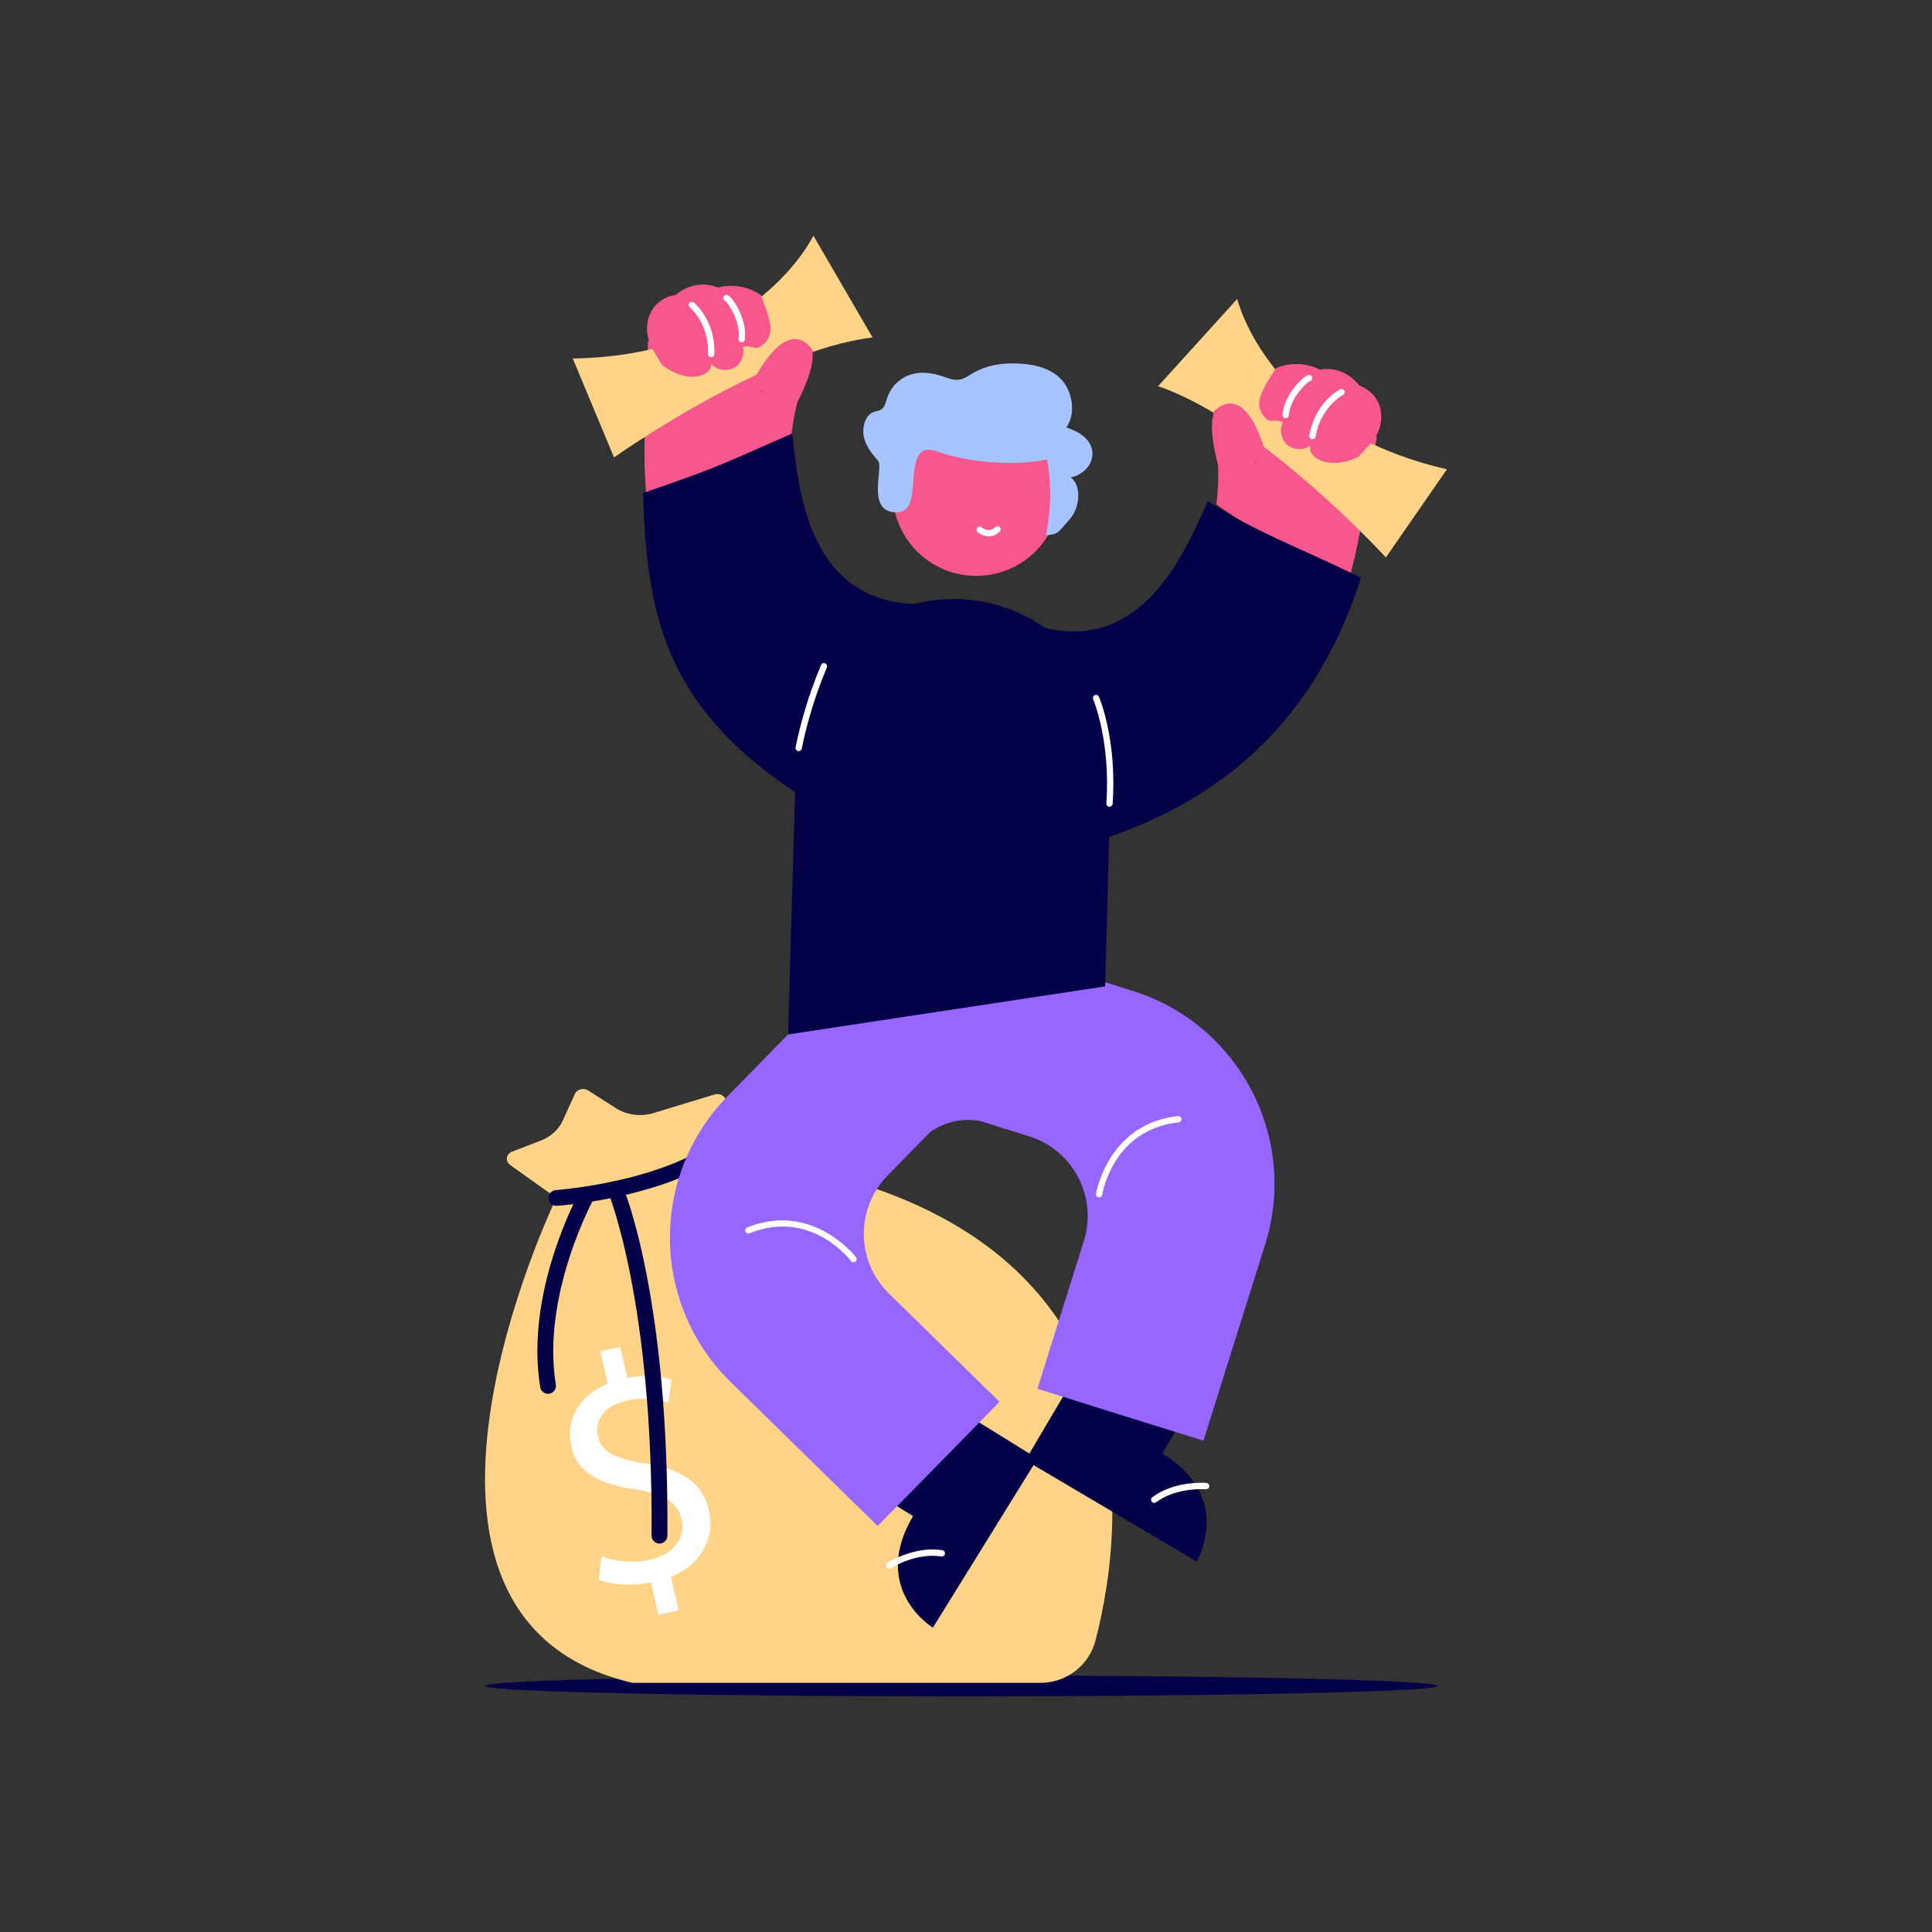 <?xml version="1.0" encoding="utf-8"?>
<!-- Generator: Adobe Illustrator 23.0.4, SVG Export Plug-In . SVG Version: 6.00 Build 0)  -->
<svg version="1.1" id="Layer_1" xmlns="http://www.w3.org/2000/svg" xmlns:xlink="http://www.w3.org/1999/xlink" x="0px" y="0px"
	 viewBox="0 0 612 612" style="enable-background:new 0 0 612 612;" xml:space="preserve">
<rect x="0" y="0" width="612" height="612" fill="#333333" stroke="none"/>
<style type="text/css">
	.st0{fill:#030047;}
	.st1{fill:#FFD488;}
	.st2{fill:#FFFFFF;}
	.st3{fill:#F7578C;}
	.st4{fill:#9666FF;}
	.st5{fill:#A6C4FF;}
</style>
<g>
	<path class="st0" d="M455.48,534.04c0-1.83-67.57-3.32-150.91-3.32s-150.91,1.49-150.91,3.32s67.57,3.32,150.91,3.32
		S455.48,535.87,455.48,534.04z"/>
	<path class="st1" d="M176.24,379.47c0,0-64.34,132.95,24.12,153.61H329.6c8.22,0,15.41-5.55,17.45-13.51
		c9.59-37.37,22.35-140.22-122.45-153.84l5.32-15.96c0.65-1.94-1.43-3.71-3.57-3.06l-19.37,5.88c-4.01,1.22-8.44,0.64-11.88-1.56
		l-8.79-5.61c-1.46-0.93-3.52-0.4-4.2,1.09l-3.83,8.43c-1.3,2.86-3.82,5.16-7,6.38l-9.04,3.47c-1.93,0.74-2.28,3.05-0.64,4.23
		L176.24,379.47z"/>
	<path class="st0" d="M176.24,381.97c-1.3,0-2.4-1.01-2.49-2.33c-0.09-1.38,0.95-2.57,2.32-2.66c0.29-0.02,28.81-2.08,47.22-13.38
		c1.18-0.72,2.72-0.35,3.44,0.82c0.72,1.18,0.35,2.72-0.82,3.44c-19.47,11.95-48.28,14.03-49.5,14.11
		C176.36,381.97,176.3,381.97,176.24,381.97z"/>
	<g>
		<path class="st2" d="M208.56,511.5l-2.35-10.24c-5.91,1.25-12.41,0.82-16.54-0.9l0.88-7.35c4.21,1.6,9.93,2.32,15.6,1.01
			c7.2-1.65,11.12-6.93,9.79-12.71c-1.28-5.58-6.03-8.12-14.23-9.44c-11.28-1.68-18.73-4.88-20.76-13.71
			c-1.93-8.42,2.59-16.18,11.57-19.84l-2.35-10.24l6.29-1.44l2.26,9.84c6.13-1.19,10.66-0.52,14,0.53l-1,7.28
			c-2.41-0.73-7.08-2.01-13.57-0.52c-7.81,1.79-9.68,7.13-8.75,11.19c1.21,5.27,5.57,7.05,15.23,8.68
			c11.42,1.86,17.91,5.93,19.98,14.96c1.84,8.01-2.02,16.8-12.07,20.92l2.42,10.55L208.56,511.5z"/>
	</g>
	<path class="st0" d="M173.59,441.51c-1.2,0-2.26-0.87-2.46-2.09c-4.95-30.15,11.97-61.04,12.7-62.34c0.67-1.21,2.19-1.64,3.4-0.97
		c1.21,0.67,1.64,2.19,0.97,3.4c-0.17,0.3-16.79,30.69-12.13,59.1c0.22,1.36-0.7,2.65-2.06,2.87
		C173.86,441.5,173.73,441.51,173.59,441.51z"/>
	<path class="st0" d="M208.9,488.95c-0.01,0-0.01,0-0.02,0c-1.38-0.01-2.49-1.14-2.48-2.52c0.54-74.09-13.64-108.46-13.78-108.79
		c-0.54-1.27,0.05-2.74,1.33-3.28c1.27-0.54,2.74,0.05,3.28,1.32c0.6,1.41,14.73,35.5,14.18,110.79
		C211.39,487.84,210.27,488.95,208.9,488.95z"/>
	<path class="st3" d="M385.32,159.79c13.45,9.29,27.24,17.78,41.41,25.69c3.6-12.11,5.16-22.51,6.06-30.34
		c1.45-6.71,2.62-12.59,3.4-16.75c-12.4-3.52-24.39-8.12-34.61-16.48c-1.69,1.8-3.15,3.87-4.39,5.95c-1.34,2.25-2.56,4.69-2.96,7.25
		c-0.07-2.24-1.02-5.71-6.21-6.35c-7.78-0.95-2.18,18.47-2.18,18.47C385.83,147.45,386.23,152.19,385.32,159.79z M397.44,145.87
		c0.01,0.01,0.01,0.02,0.02,0.03c0.16,0.24,0.3,0.54,0.45,0.84l-0.13,0.01L397.44,145.87z"/>
	<path class="st1" d="M391.92,94.69c0,0,9.59,40.94,66.43,53.96l-19.34,27.93c0,0-39.57-43.15-72.16-54.25L391.92,94.69z"/>
	<path class="st3" d="M384.16,130.72c0,0,4.81-5.93,10.11-0.77c5.3,5.16,7.96,18.81,7.96,18.81L384.16,130.72z"/>
	<path class="st3" d="M430.16,144.8c-3.56,1.65-7.38,2.43-11.07,1.33c-2.25-0.67-4.57-2.65-4.05-4.94
		c-2.11,1.54-5.27,1.42-7.25-0.28c-1.98-1.7-2.58-4.8-1.38-7.12c-3.42-1.44-4,0.87-6.19-2.12c-2.51-3.41-1.12-6.57,0.99-10.23
		c0.53-0.91,1.57-2.6,3.01-4.86C414.41,124.48,423.81,133.23,430.16,144.8"/>
	<path class="st3" d="M404.23,116.58c0,0,6.6-3.17,13.89,0.51c0,0,7.1-1.8,12.45,5.01c0,0,7.27,2.37,6.97,10.39
		c-0.12,3.1-1.47,6.02-3.59,8.28l-3.78,4.03l-7.46-9.95l-13.4-11.43L404.23,116.58z"/>
	<path class="st2" d="M407.27,132.48c-0.03,0-0.05,0-0.08,0c-0.55-0.04-0.96-0.52-0.92-1.07c0.49-6.43,6.72-12.6,8.39-12.64
		c0.01,0,0.02,0,0.02,0c0.54,0,0.99,0.43,1,0.98c0.01,0.5-0.34,0.92-0.82,1.01c-1.06,0.5-6.19,5.41-6.6,10.81
		C408.23,132.08,407.79,132.48,407.27,132.48z"/>
	<path class="st2" d="M415.75,139.12c-0.06,0-0.11,0-0.17-0.01c-0.54-0.09-0.91-0.61-0.82-1.15c1.77-10.38,9.41-14.47,9.73-14.64
		c0.49-0.26,1.09-0.06,1.35,0.42c0.25,0.49,0.07,1.09-0.42,1.35c-0.1,0.05-7.09,3.86-8.69,13.2
		C416.65,138.78,416.22,139.12,415.75,139.12z"/>
	<path class="st3" d="M252.64,127.3c0,0,9.53-17.82,1.72-18.52c-5.21-0.46-6.87,2.73-7.4,4.91c0.14-2.59-0.54-5.22-1.39-7.71
		c-0.78-2.3-1.78-4.63-3.05-6.74c-11.74,6.04-24.42,8.04-37.28,8.9c-0.11,4.24-0.19,10.22-0.17,17.09
		c-0.76,7.85-1.4,18.34-0.41,30.93c15.51-4.78,30.77-10.21,45.86-16.49C251.21,132.06,252.6,127.51,252.64,127.3z M241.07,124.34
		l-0.13-0.03c0.2-0.26,0.41-0.53,0.61-0.73c0.01-0.01,0.02-0.02,0.03-0.03L241.07,124.34z"/>
	<path class="st1" d="M257.65,74.65c0,0-17.92,38.04-76.22,38.91l13.08,31.35c0,0,47.7-33.95,81.89-38L257.65,74.65z"/>
	<path class="st3" d="M257.72,111.5c0,0-3.47-6.81-9.72-2.86c-6.26,3.94-11.71,16.73-11.71,16.73L257.72,111.5z"/>
	<path class="st3" d="M209.79,115.68c3.13,2.35,6.71,3.92,10.55,3.61c2.34-0.19,5.02-1.64,4.99-3.99c1.74,1.94,4.86,2.48,7.15,1.24
		c2.29-1.25,3.53-4.16,2.83-6.68c3.64-0.7,3.73,1.69,6.5-0.78c3.16-2.81,2.47-6.19,1.16-10.21c-0.32-1-0.99-2.87-1.93-5.38
		C229.43,99.09,218.42,105.68,209.79,115.68"/>
	<path class="st3" d="M241.04,93.49c0,0-5.79-4.48-13.7-2.4c0,0-6.57-3.25-13.22,2.3c0,0-7.61,0.8-8.99,8.71
		c-0.53,3.05,0.18,6.2,1.79,8.85l2.86,4.73l9.37-8.17l15.49-8.38L241.04,93.49z"/>
	<path class="st2" d="M234.96,108.42c-0.04,0-0.09,0-0.14-0.01c-0.55-0.07-0.93-0.58-0.86-1.12c0.72-5.37-3.26-11.24-4.2-11.95
		c-0.45-0.19-0.7-0.67-0.59-1.16c0.13-0.54,0.67-0.87,1.21-0.74c1.62,0.39,6.43,7.73,5.56,14.12
		C235.88,108.06,235.45,108.42,234.96,108.42z M229.92,95.38h0.01H229.92z"/>
	<path class="st2" d="M225.29,113.15c-0.01,0-0.03,0-0.04,0c-0.55-0.02-0.98-0.49-0.96-1.04c0.39-9.49-5.68-14.67-5.75-14.73
		c-0.42-0.35-0.48-0.98-0.13-1.41c0.35-0.42,0.98-0.48,1.41-0.13c0.28,0.23,6.89,5.83,6.47,16.35
		C226.26,112.73,225.82,113.15,225.29,113.15z"/>
	<path class="st4" d="M286.99,366.41c0,0,10.59-17.81,29.63-9.4c19.04,8.42,25.26-61.58,25.26-61.58l-72.84-2.99
		c0,0-15.24,3.77-17.24,16.34C249.82,321.35,286.99,366.41,286.99,366.41z"/>
	<path class="st0" d="M295.51,515.6l33.16-53.56l-30.86-19.1l-19.08,30.82l10.5,6.5C275.51,503.46,295.51,515.6,295.51,515.6"/>
	<path class="st2" d="M281.75,496.85c-0.33,0-0.65-0.16-0.84-0.46c-0.3-0.47-0.16-1.08,0.31-1.38c0.34-0.22,8.54-5.35,17.27-3.95
		c0.55,0.09,0.92,0.6,0.83,1.15c-0.09,0.54-0.6,0.92-1.15,0.83c-7.99-1.29-15.81,3.61-15.88,3.66
		C282.12,496.8,281.93,496.85,281.75,496.85z"/>
	<path class="st4" d="M298.46,462.6l18.16-18.55l-35.04-34.31c-10.43-10.22-10.61-26.96-0.4-37.39l14.15-14.45l-38.44-37.63
		l-26.4,26.97c-24.74,25.27-24.31,65.81,0.96,90.55l46.56,45.59L298.46,462.6z"/>
	<path class="st0" d="M379.05,494.62l-54.23-32.05l18.46-31.24l31.2,18.44l-6.28,10.64C391.13,474.58,379.05,494.62,379.05,494.62"
		/>
	<path class="st2" d="M365.63,476.07c-0.3,0-0.61-0.14-0.8-0.4c-0.33-0.44-0.24-1.07,0.2-1.4c7.08-5.3,16.72-4.56,17.13-4.52
		c0.55,0.05,0.96,0.53,0.91,1.08c-0.04,0.55-0.52,0.97-1.08,0.91c-0.09,0-9.3-0.7-15.77,4.13
		C366.05,476,365.84,476.07,365.63,476.07z"/>
	<path class="st4" d="M353.39,447.7l-24.77-7.79l14.71-46.79c4.38-13.93-3.36-28.77-17.29-33.15l-19.29-6.06l16.13-51.32l36,11.32
		c33.74,10.61,52.49,46.55,41.88,80.29l-19.54,62.16L353.39,447.7z"/>
	<path class="st2" d="M348.17,379.3c-0.05,0-0.11,0-0.16-0.01c-0.54-0.09-0.92-0.6-0.83-1.14c0.04-0.22,3.77-22.21,25.96-24.61
		c0.54-0.06,1.04,0.34,1.1,0.89c0.06,0.55-0.34,1.04-0.89,1.1c-20.65,2.24-24.07,22.09-24.2,22.94
		C349.08,378.95,348.65,379.3,348.17,379.3z"/>
	<path class="st2" d="M270.39,399.87c-0.3,0-0.6-0.14-0.8-0.4c-0.52-0.68-12.91-16.58-32.16-8.8c-0.51,0.21-1.09-0.04-1.3-0.55
		c-0.21-0.51,0.04-1.09,0.55-1.3c20.7-8.35,34.37,9.27,34.5,9.45c0.33,0.44,0.25,1.07-0.19,1.4
		C270.82,399.8,270.61,399.87,270.39,399.87z"/>
	<path class="st3" d="M335.75,154.68c0.13,2.77-0.17,5.47-0.85,8.03c-0.31,1.17-0.69,2.3-1.15,3.39
		c-3.82,9.18-12.66,15.8-23.26,16.29c-12.54,0.59-23.44-7.61-26.74-19.18c-0.16-0.53-0.28-1.05-0.41-1.59
		c-0.33-1.44-0.52-2.94-0.59-4.46c-0.02-0.46-0.03-0.92-0.03-1.38c0.01-1.41,0.12-2.81,0.34-4.17c1.14-6.94,5-13.01,10.49-17.03
		c4.07-3.01,9.04-4.87,14.47-5.12c3.44-0.16,6.76,0.34,9.82,1.39c0.51,0.17,1.02,0.35,1.5,0.57c1.23,0.51,2.42,1.1,3.55,1.78
		c6.98,4.17,11.91,11.49,12.74,20.09c0.01,0.03,0.01,0.06,0.01,0.09C335.7,153.82,335.73,154.24,335.75,154.68z"/>
	<path class="st2" d="M313.22,169.92c-1.5,0-2.82-0.72-3.54-1.35c-0.42-0.36-0.46-0.99-0.1-1.41c0.36-0.42,0.99-0.46,1.41-0.1
		c0.24,0.2,2.34,1.87,4.3-0.1c0.39-0.39,1.02-0.39,1.41,0c0.39,0.39,0.39,1.02,0,1.41C315.57,169.51,314.35,169.92,313.22,169.92z"
		/>
	<path class="st0" d="M250.9,137.33c-25.6,11.35-25.6,11.35-47.2,18.85c1.25,40.62,7.26,71.55,58.68,101.24l27.17-66.08
		C255.01,189.88,252.94,153.13,250.9,137.33z"/>
	<path class="st0" d="M382.62,158.8c16.58,10.42,25.37,12.97,48.5,24.19c-15.47,48.64-49.03,75.72-95.94,86.72l-5.8-71.21
		C362.73,207.62,375.87,173.24,382.62,158.8z"/>
	<path class="st0" d="M252.41,232.31c4.27-27.45,29.99-46.24,57.44-41.96h0c27.45,4.27,46.24,29.99,41.96,57.44l-1.73,64.67
		l-100.45,15.22L252.41,232.31"/>
	<path class="st2" d="M253,237.93c-0.07,0-0.13-0.01-0.2-0.02c-0.54-0.11-0.89-0.64-0.78-1.18c1.2-5.98,3.56-15.35,8.05-26.06
		c0.21-0.51,0.8-0.75,1.31-0.54c0.51,0.21,0.75,0.8,0.54,1.31c-4.43,10.56-6.76,19.79-7.94,25.68
		C253.89,237.6,253.47,237.93,253,237.93z"/>
	<path class="st2" d="M351.46,255.54c-0.02,0-0.05,0-0.07,0c-0.55-0.04-0.97-0.52-0.93-1.07c1.37-19.77-4.11-32.82-4.17-32.95
		c-0.22-0.51,0.02-1.1,0.52-1.31c0.51-0.22,1.1,0.02,1.31,0.52c0.23,0.55,5.73,13.63,4.33,33.88
		C352.42,255.13,351.98,255.54,351.46,255.54z"/>
	<path class="st5" d="M278.13,145.92c-1.85-2.13-3.77-4.4-4.46-7.39c-0.69-2.99,0.35-6.89,2.86-7.94c0.94-0.39,2-0.37,2.83-1.05
		c1.01-0.84,1.31-2.42,1.78-3.77c1.3-3.73,4.43-6.33,7.7-7.24c3.27-0.92,6.67-0.36,9.83,0.71c1.72,0.58,3.48,1.33,5.29,1.01
		c1.52-0.27,2.89-1.28,4.29-2.08c4.9-2.83,10.45-3.38,15.77-2.92c4.56,0.39,9.29,1.64,12.52,5.36c3.23,3.72,4.3,10.53,1.25,14.78
		c3.84,1.29,8.48,3.84,8.25,8.67c-0.19,3.86-3.64,6.55-6.85,7.18c3.57,2.64,2.86,9.75-0.37,13.27c-3.23,3.52-3.25,4.84-7.53,5.03
		c1.72-7.9,1.85-16.21,0.38-24.02c-9.91,2.18-24.73,1.03-34.21-2.31c-1.93-0.68-4.25-1.38-5.84,0.22c-0.74,0.75-1.15,1.87-1.47,2.96
		c-1.78,6.06,0.6,16.2-6.56,15.9C274.32,161.9,280,148.07,278.13,145.92z"/>
</g>
</svg>
